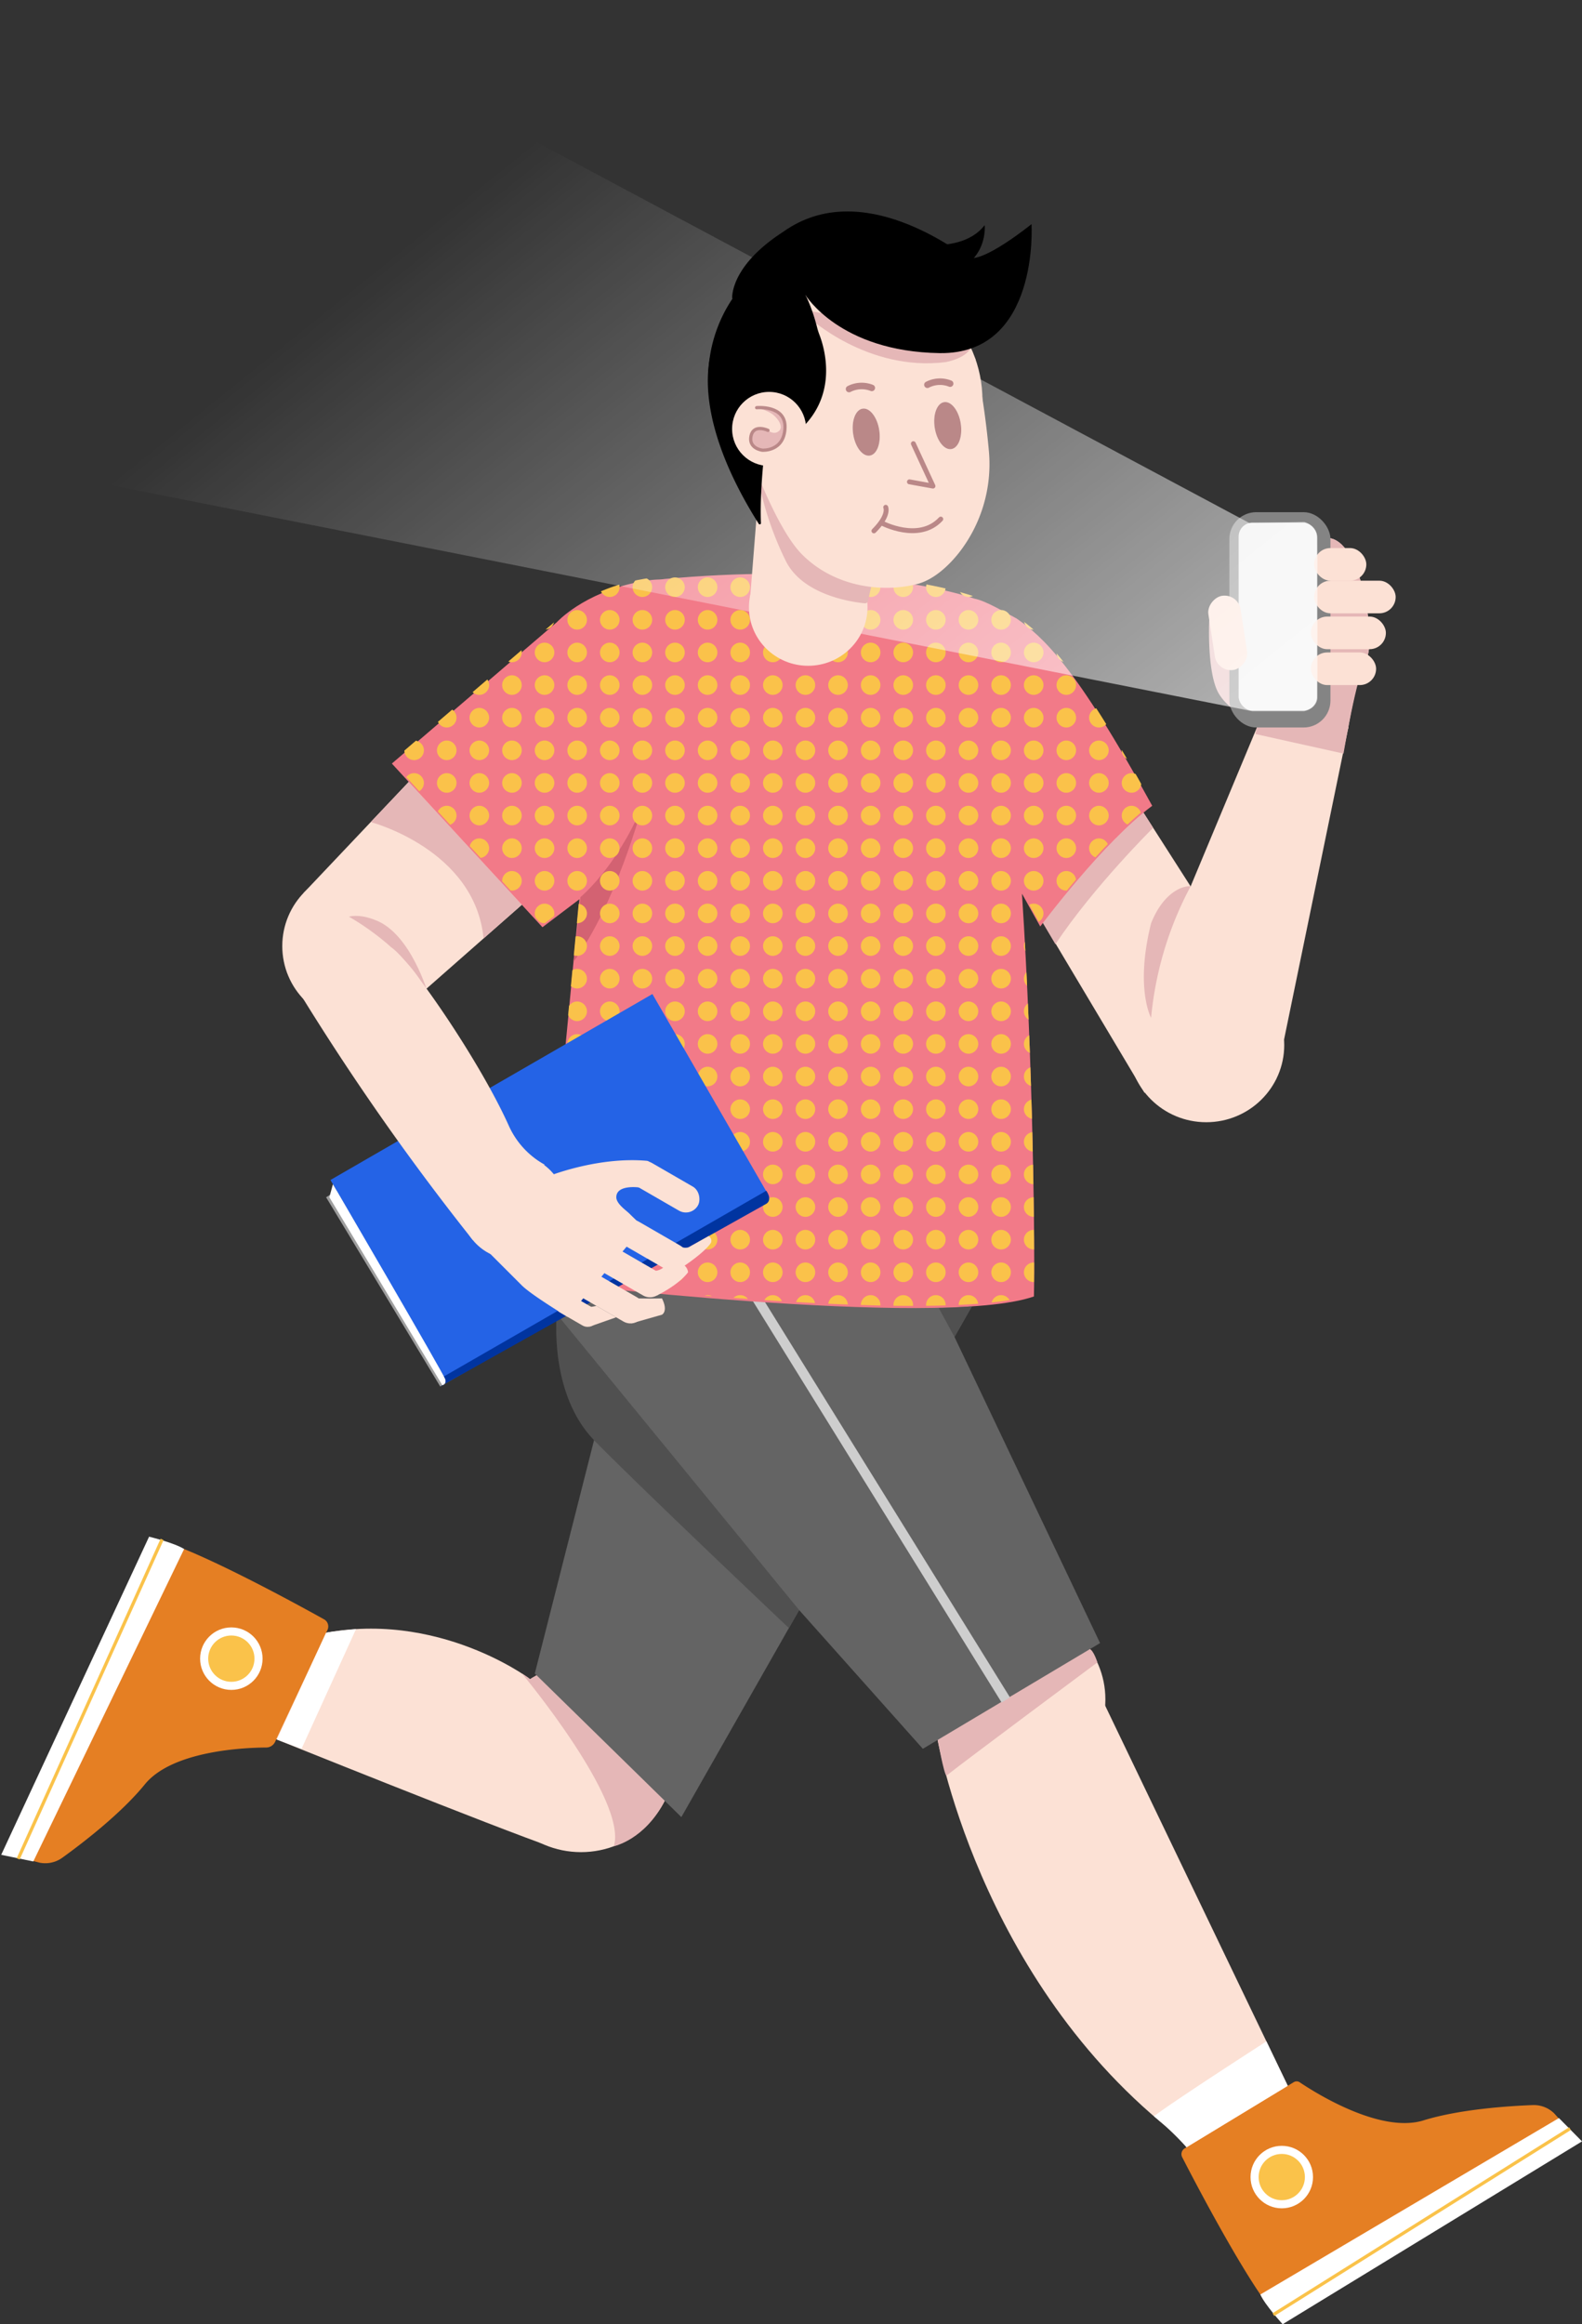 <svg xmlns="http://www.w3.org/2000/svg" xmlns:xlink="http://www.w3.org/1999/xlink" width="485.142" height="712.446" viewBox="0 0 485.142 712.446"><rect x="0" y="0" width="485.142" height="712.446" fill="#333333" stroke="none"/><defs><style>.a,.p,.r,.v{fill:none;}.b{fill:#e5b7b7;}.c{fill:#fce1d5;}.d{fill:#e57f23;}.e{fill:#fff;}.f{fill:#fac24a;}.g{fill:#848484;}.h{fill:#efefef;}.i{fill:#646464;}.j{fill:#cecece;}.k{fill:#f27a88;}.l{fill:#505050;}.m{fill:#d36272;}.n{clip-path:url(#a);}.o{opacity:0.6;fill:url(#b);}.p,.r,.v{stroke:#ba8888;stroke-linecap:round;stroke-linejoin:round;}.p{stroke-width:2px;}.q{fill:#ba8888;}.r{stroke-width:1.5px;}.s{fill:#9e9e9e;}.t{fill:#2463e6;}.u{fill:#0034a0;}</style><clipPath id="a"><path class="a" d="M1052.753,220.941c-4.336-2.319-9.556-5.438-12.967-6.114-15.452-5.147-48.634-10.261-94.9-6.03-2.578.388-2.505-.133-8.36,1C919.808,213.157,911.8,222,911.8,222l-50.657,43.389,46.187,50.167,11.327-8.572c-2.592,27.637-4.856,51.086-4.856,51.086s-7.361,63.3-8.1,65.962c0,0,123.118,14.895,152.336,4.71.367-13.4-.209-70.406-3.66-123.439l.2.328,5.4,9.7s19.158-25.751,34.337-36.991C1070.708,235.142,1060.625,226.462,1052.753,220.941Z"/></clipPath><linearGradient id="b" x1="0.976" y1="0.906" x2="0.256" y2="0.427" gradientUnits="objectBoundingBox"><stop offset="0" stop-color="#fff"/><stop offset="1" stop-color="#fff" stop-opacity="0"/></linearGradient></defs><g transform="translate(-693 -589)"><g transform="translate(-48 557)"><circle class="a" cx="11.35" cy="11.35" r="11.35" transform="translate(965.162 154.32)"/><line class="b" x1="7" y1="1" transform="translate(1019 179)"/><path class="c" d="M926.81,424.528s73.362,104.77,101.247,138.358c41.081-17.765,46.227-19.768,46.227-19.768L1019.245,419.96Z"/><path class="c" d="M1028.057,562.886s12.512,76.307,74.309,123.954l3.747,5.06,30.531-18.992-62.36-129.79Z"/><circle class="c" cx="27.066" cy="27.066" r="27.066" transform="translate(1025.849 525.85)"/><path class="b" d="M1028.556,565.3s1.869,10.361,2.67,11c6.8-5.363,46.317-34.731,46.317-34.731s-1.142-3.552-2.329-4.092C1072.027,538.939,1028.556,565.3,1028.556,565.3Z"/><path class="c" d="M906.5,544.457,940.4,423.9l96.276-4.758s-75.247,140.087-98.112,172.687C914,554.577,906.5,544.457,906.5,544.457Z"/><path class="c" d="M823.566,564.291s69.569,28.032,87.354,34.146L903.1,546.374s-30.856-22.952-68.794-12.335C828.2,551.824,823.566,564.291,823.566,564.291Z"/><circle class="c" cx="28.812" cy="28.812" r="28.812" transform="translate(890.365 542.118)"/><path class="c" d="M905,545"/><path class="c" d="M905,545"/><path class="b" d="M944.852,584.008c-6.149,12.008-15.6,13.921-15.6,13.921C933.5,583.858,901.076,545,901.076,545l2.52,1.691,1.954-1.153Z"/><path class="d" d="M1103.536,693.256c4.24,8.25,22.774,43.778,30.928,50.7l90.836-55.506-7.646-8.591a8.927,8.927,0,0,0-6.622-2.577c-7.078.261-22.3,1.216-33.51,4.69-13.352,4.137-33.476-8.668-37.935-11.674a1.711,1.711,0,0,0-1.846-.04l-33.434,20.29A2.064,2.064,0,0,0,1103.536,693.256Z"/><circle class="e" cx="9.579" cy="9.579" r="9.579" transform="translate(1124.494 689.767)"/><path class="e" d="M1219.07,681.257s-74.69,44.118-91.566,54.081c1.362,3.151,6.842,9.108,6.842,9.108l91.8-56.041Z"/><rect class="f" width="107.378" height="1" transform="matrix(0.847, -0.531, 0.531, 0.847, 1131.242, 741.088)"/><circle class="f" cx="7.095" cy="7.095" r="7.095" transform="translate(1126.977 692.25)"/><path class="d" d="M840.385,528.384c-8.716-4.851-43.014-23.641-53.489-24.863l-44.851,96.543,11.126,2.913a8.923,8.923,0,0,0,6.94-1.525c5.747-4.14,17.886-13.368,25.295-22.475,8.432-10.365,30.6-11.272,37.231-11.306a3.03,3.03,0,0,0,2.73-1.751l16.06-34.294A2.494,2.494,0,0,0,840.385,528.384Z"/><circle class="e" cx="9.579" cy="9.579" r="9.579" transform="translate(802.364 530.855)"/><path class="e" d="M751.216,602.595s37.722-78.115,46.248-95.761c-2.881-1.867-10.743-3.79-10.743-3.79l-45.354,97.521Z"/><rect class="f" width="107.378" height="1" transform="matrix(0.411, -0.912, 0.912, 0.411, 746.12, 601.597)"/><circle class="f" cx="7.095" cy="7.095" r="7.095" transform="translate(804.847 533.338)"/><path class="c" d="M1081.614,265.413l42.522,66.445L1092,367l-43.975-73.7Z"/><ellipse class="c" cx="13.044" cy="12.613" rx="13.044" ry="12.613" transform="translate(1128.912 236.703)"/><path class="c" d="M1129.671,247.3,1090.589,340.9l41.644,22.089,22.286-108.168Z"/><circle class="c" cx="23.573" cy="23.573" r="23.573" transform="translate(827.565 298.438)"/><path class="c" d="M834.055,305.777l41.229-43.527,33.461,40.306-40.246,35.4Z"/><path class="b" d="M1094.629,285.751s-18.314,18.113-29.972,35.681l-3.846-6.506s12.366-22.051,29.778-35.488Z"/><path class="b" d="M854.688,283.994s31.91,8.324,34.611,35.665l11.728-10.315L866.351,271.68Z"/><path class="e" d="M1104.861,690.209a86.321,86.321,0,0,0-10-9.5c6.138-4.713,34.5-22.965,34.5-22.965l6.545,13.622Z"/><path class="e" d="M841,532.491,825.93,565.242l7.536,2.821,16.709-36.688S843,531.983,841,532.491Z"/><path class="c" d="M1154.367,255.554S1157,239,1160,234s-1-35-11-37-8,55-8,55Z"/><path class="b" d="M1153,263s4-24,7-29-1-35-11-37-23,60-23,60Z"/><path class="b" d="M1111.829,222S1111,239,1115,245a16.4,16.4,0,0,0,10,7l-4.51-15Z"/><rect class="g" width="31" height="66" rx="8.242" transform="translate(1118 189)"/><ellipse class="c" cx="23.914" cy="23.668" rx="23.914" ry="23.668" transform="translate(1087 328.664)"/><rect class="h" width="24" height="57.613" rx="4.259" transform="translate(1120.845 192.208)"/><path class="b" d="M1106.119,303.7A106.212,106.212,0,0,0,1094,344s-5-9,0-29C1098,305,1104.238,303.41,1106.119,303.7Z"/><rect class="c" width="16" height="10" rx="5" transform="translate(1144 200)"/><rect class="c" width="25" height="10" rx="5" transform="translate(1144 210)"/><rect class="c" width="23" height="10" rx="5" transform="translate(1143 221)"/><rect class="c" width="20" height="10" rx="5" transform="translate(1143 232)"/><rect class="c" width="23" height="10" rx="5" transform="translate(1120.702 213.876) rotate(81.296)"/><path class="i" d="M912.284,428.266l127.747,2.428L949.949,589,905,545l18.245-71.82S908.6,459.917,912.284,428.266Z"/><path class="i" d="M1028.55,430.979l49.8,104.677L1024,568.063l-85.139-95.446s-30.252-10.743-25.172-49.457C952.318,426.5,1028.55,430.979,1028.55,430.979Z"/><rect class="j" width="3" height="145.435" transform="matrix(0.85, -0.527, 0.527, 0.85, 971.515, 430.255)"/><path class="k" d="M1052.782,221.611c-4.337-2.319-9.557-5.438-12.968-6.114-15.452-5.147-48.634-10.262-94.9-6.03-2.579.387-2.506-.133-8.36,1-16.721,3.359-24.728,12.2-24.728,12.2l-50.657,43.389,46.187,50.167,11.328-8.572c-2.592,27.637-4.856,51.086-4.856,51.086s-7.362,63.3-8.1,65.962c0,0,123.117,14.895,152.335,4.71.367-13.4-.209-70.406-3.659-123.439l.2.328,5.4,9.7s19.158-25.751,34.337-36.991C1070.736,235.811,1060.654,227.132,1052.782,221.611Z"/><path class="l" d="M911.763,434.84s-2.6,24.372,11.628,38.867,59.529,57.35,59.529,57.35l3.144-5.525-74.3-90.692"/><path class="l" d="M1039.032,432.45s-7.238.489-10.135.52l4.807,8.843Z"/><path class="m" d="M919,307s11-9,19-28c0,0-8.223,30.576-21.112,47.788C916.888,326.788,919,308,919,307Z"/><g class="n"><circle class="f" cx="3" cy="3" r="3" transform="translate(864.995 198.999)"/><circle class="f" cx="3" cy="3" r="3" transform="translate(884.995 198.999)"/><circle class="f" cx="3" cy="3" r="3" transform="translate(875 199)"/><circle class="f" cx="3" cy="3" r="3" transform="translate(894.995 198.999)"/><circle class="f" cx="3" cy="3" r="3" transform="translate(904.995 198.999)"/><circle class="f" cx="3" cy="3" r="3" transform="translate(914.995 198.999)"/><circle class="f" cx="3" cy="3" r="3" transform="translate(924.995 198.999)"/><circle class="f" cx="3" cy="3" r="3" transform="translate(934.995 198.999)"/><circle class="f" cx="3" cy="3" r="3" transform="translate(944.995 198.999)"/><circle class="f" cx="3" cy="3" r="3" transform="translate(954.995 198.999)"/><circle class="f" cx="3" cy="3" r="3" transform="translate(964.995 198.999)"/><circle class="f" cx="3" cy="3" r="3" transform="translate(974.995 198.999)"/><circle class="f" cx="3" cy="3" r="3" transform="translate(984.995 198.999)"/><circle class="f" cx="3" cy="3" r="3" transform="translate(994.995 198.999)"/><circle class="f" cx="3" cy="3" r="3" transform="translate(1004.995 198.999)"/><circle class="f" cx="3" cy="3" r="3" transform="translate(1014.995 198.999)"/><circle class="f" cx="3" cy="3" r="3" transform="translate(1024.995 198.999)"/><circle class="f" cx="3" cy="3" r="3" transform="translate(1034.995 198.999)"/><circle class="f" cx="3" cy="3" r="3" transform="translate(1044.995 198.999)"/><circle class="f" cx="3" cy="3" r="3" transform="translate(1054.995 198.999)"/><circle class="f" cx="3" cy="3" r="3" transform="translate(1064.995 198.999)"/><circle class="f" cx="3" cy="3" r="3" transform="translate(1074.995 198.999)"/><circle class="f" cx="3" cy="3" r="3" transform="translate(1084.995 198.999)"/><circle class="f" cx="3" cy="3" r="3" transform="translate(864.995 208.999)"/><circle class="f" cx="3" cy="3" r="3" transform="translate(884.995 208.999)"/><circle class="f" cx="3" cy="3" r="3" transform="translate(875 209)"/><circle class="f" cx="3" cy="3" r="3" transform="translate(894.995 208.999)"/><circle class="f" cx="3" cy="3" r="3" transform="translate(904.995 208.999)"/><circle class="f" cx="3" cy="3" r="3" transform="translate(914.995 208.999)"/><circle class="f" cx="3" cy="3" r="3" transform="translate(924.995 208.999)"/><circle class="f" cx="3" cy="3" r="3" transform="translate(934.995 208.999)"/><circle class="f" cx="3" cy="3" r="3" transform="translate(944.995 208.999)"/><circle class="f" cx="3" cy="3" r="3" transform="translate(954.995 208.999)"/><circle class="f" cx="3" cy="3" r="3" transform="translate(964.995 208.999)"/><circle class="f" cx="3" cy="3" r="3" transform="translate(974.995 208.999)"/><circle class="f" cx="3" cy="3" r="3" transform="translate(984.995 208.999)"/><circle class="f" cx="3" cy="3" r="3" transform="translate(994.995 208.999)"/><circle class="f" cx="3" cy="3" r="3" transform="translate(1004.995 208.999)"/><circle class="f" cx="3" cy="3" r="3" transform="translate(1014.995 208.999)"/><circle class="f" cx="3" cy="3" r="3" transform="translate(1024.995 208.999)"/><circle class="f" cx="3" cy="3" r="3" transform="translate(1034.995 208.999)"/><circle class="f" cx="3" cy="3" r="3" transform="translate(1044.995 208.999)"/><circle class="f" cx="3" cy="3" r="3" transform="translate(1054.995 208.999)"/><circle class="f" cx="3" cy="3" r="3" transform="translate(1064.995 208.999)"/><circle class="f" cx="3" cy="3" r="3" transform="translate(1074.995 208.999)"/><circle class="f" cx="3" cy="3" r="3" transform="translate(1084.995 208.999)"/><circle class="f" cx="3" cy="3" r="3" transform="translate(864.995 218.999)"/><circle class="f" cx="3" cy="3" r="3" transform="translate(884.995 218.999)"/><circle class="f" cx="3" cy="3" r="3" transform="translate(875 219)"/><circle class="f" cx="3" cy="3" r="3" transform="translate(894.995 218.999)"/><circle class="f" cx="3" cy="3" r="3" transform="translate(904.995 218.999)"/><circle class="f" cx="3" cy="3" r="3" transform="translate(914.995 218.999)"/><circle class="f" cx="3" cy="3" r="3" transform="translate(924.995 218.999)"/><circle class="f" cx="3" cy="3" r="3" transform="translate(934.995 218.999)"/><circle class="f" cx="3" cy="3" r="3" transform="translate(944.995 218.999)"/><circle class="f" cx="3" cy="3" r="3" transform="translate(954.995 218.999)"/><circle class="f" cx="3" cy="3" r="3" transform="translate(964.995 218.999)"/><circle class="f" cx="3" cy="3" r="3" transform="translate(974.995 218.999)"/><circle class="f" cx="3" cy="3" r="3" transform="translate(984.995 218.999)"/><circle class="f" cx="3" cy="3" r="3" transform="translate(994.995 218.999)"/><circle class="f" cx="3" cy="3" r="3" transform="translate(1004.995 218.999)"/><circle class="f" cx="3" cy="3" r="3" transform="translate(1014.995 218.999)"/><circle class="f" cx="3" cy="3" r="3" transform="translate(1024.995 218.999)"/><circle class="f" cx="3" cy="3" r="3" transform="translate(1034.995 218.999)"/><circle class="f" cx="3" cy="3" r="3" transform="translate(1044.995 218.999)"/><circle class="f" cx="3" cy="3" r="3" transform="translate(1054.995 218.999)"/><circle class="f" cx="3" cy="3" r="3" transform="translate(1064.995 218.999)"/><circle class="f" cx="3" cy="3" r="3" transform="translate(1074.995 218.999)"/><circle class="f" cx="3" cy="3" r="3" transform="translate(1084.995 218.999)"/><circle class="f" cx="3" cy="3" r="3" transform="translate(864.995 228.999)"/><circle class="f" cx="3" cy="3" r="3" transform="translate(884.995 228.999)"/><circle class="f" cx="3" cy="3" r="3" transform="translate(875 229)"/><circle class="f" cx="3" cy="3" r="3" transform="translate(894.995 228.999)"/><circle class="f" cx="3" cy="3" r="3" transform="translate(904.995 228.999)"/><circle class="f" cx="3" cy="3" r="3" transform="translate(914.995 228.999)"/><circle class="f" cx="3" cy="3" r="3" transform="translate(924.995 228.999)"/><circle class="f" cx="3" cy="3" r="3" transform="translate(934.995 228.999)"/><circle class="f" cx="3" cy="3" r="3" transform="translate(944.995 228.999)"/><circle class="f" cx="3" cy="3" r="3" transform="translate(954.995 228.999)"/><circle class="f" cx="3" cy="3" r="3" transform="translate(964.995 228.999)"/><circle class="f" cx="3" cy="3" r="3" transform="translate(974.995 228.999)"/><circle class="f" cx="3" cy="3" r="3" transform="translate(984.995 228.999)"/><circle class="f" cx="3" cy="3" r="3" transform="translate(994.995 228.999)"/><circle class="f" cx="3" cy="3" r="3" transform="translate(1004.995 228.999)"/><circle class="f" cx="3" cy="3" r="3" transform="translate(1014.995 228.999)"/><circle class="f" cx="3" cy="3" r="3" transform="translate(1024.995 228.999)"/><circle class="f" cx="3" cy="3" r="3" transform="translate(1034.995 228.999)"/><circle class="f" cx="3" cy="3" r="3" transform="translate(1044.995 228.999)"/><circle class="f" cx="3" cy="3" r="3" transform="translate(1054.995 228.999)"/><circle class="f" cx="3" cy="3" r="3" transform="translate(1064.995 228.999)"/><circle class="f" cx="3" cy="3" r="3" transform="translate(1074.995 228.999)"/><circle class="f" cx="3" cy="3" r="3" transform="translate(1084.995 228.999)"/><circle class="f" cx="3" cy="3" r="3" transform="translate(864.995 238.999)"/><circle class="f" cx="3" cy="3" r="3" transform="translate(884.995 238.999)"/><circle class="f" cx="3" cy="3" r="3" transform="translate(875 239)"/><circle class="f" cx="3" cy="3" r="3" transform="translate(894.995 238.999)"/><circle class="f" cx="3" cy="3" r="3" transform="translate(904.995 238.999)"/><circle class="f" cx="3" cy="3" r="3" transform="translate(914.995 238.999)"/><circle class="f" cx="3" cy="3" r="3" transform="translate(924.995 238.999)"/><circle class="f" cx="3" cy="3" r="3" transform="translate(934.995 238.999)"/><circle class="f" cx="3" cy="3" r="3" transform="translate(944.995 238.999)"/><circle class="f" cx="3" cy="3" r="3" transform="translate(954.995 238.999)"/><circle class="f" cx="3" cy="3" r="3" transform="translate(964.995 238.999)"/><circle class="f" cx="3" cy="3" r="3" transform="translate(974.995 238.999)"/><circle class="f" cx="3" cy="3" r="3" transform="translate(984.995 238.999)"/><circle class="f" cx="3" cy="3" r="3" transform="translate(994.995 238.999)"/><circle class="f" cx="3" cy="3" r="3" transform="translate(1004.995 238.999)"/><circle class="f" cx="3" cy="3" r="3" transform="translate(1014.995 238.999)"/><circle class="f" cx="3" cy="3" r="3" transform="translate(1024.995 238.999)"/><circle class="f" cx="3" cy="3" r="3" transform="translate(1034.995 238.999)"/><circle class="f" cx="3" cy="3" r="3" transform="translate(1044.995 238.999)"/><circle class="f" cx="3" cy="3" r="3" transform="translate(1054.995 238.999)"/><circle class="f" cx="3" cy="3" r="3" transform="translate(1064.995 238.999)"/><circle class="f" cx="3" cy="3" r="3" transform="translate(1074.995 238.999)"/><circle class="f" cx="3" cy="3" r="3" transform="translate(1084.995 238.999)"/><circle class="f" cx="3" cy="3" r="3" transform="translate(864.995 248.999)"/><circle class="f" cx="3" cy="3" r="3" transform="translate(884.995 248.999)"/><circle class="f" cx="3" cy="3" r="3" transform="translate(875 249)"/><circle class="f" cx="3" cy="3" r="3" transform="translate(894.995 248.999)"/><circle class="f" cx="3" cy="3" r="3" transform="translate(904.995 248.999)"/><circle class="f" cx="3" cy="3" r="3" transform="translate(914.995 248.999)"/><circle class="f" cx="3" cy="3" r="3" transform="translate(924.995 248.999)"/><circle class="f" cx="3" cy="3" r="3" transform="translate(934.995 248.999)"/><circle class="f" cx="3" cy="3" r="3" transform="translate(944.995 248.999)"/><circle class="f" cx="3" cy="3" r="3" transform="translate(954.995 248.999)"/><circle class="f" cx="3" cy="3" r="3" transform="translate(964.995 248.999)"/><circle class="f" cx="3" cy="3" r="3" transform="translate(974.995 248.999)"/><circle class="f" cx="3" cy="3" r="3" transform="translate(984.995 248.999)"/><circle class="f" cx="3" cy="3" r="3" transform="translate(994.995 248.999)"/><circle class="f" cx="3" cy="3" r="3" transform="translate(1004.995 248.999)"/><circle class="f" cx="3" cy="3" r="3" transform="translate(1014.995 248.999)"/><circle class="f" cx="3" cy="3" r="3" transform="translate(1024.995 248.999)"/><circle class="f" cx="3" cy="3" r="3" transform="translate(1034.995 248.999)"/><circle class="f" cx="3" cy="3" r="3" transform="translate(1044.995 248.999)"/><circle class="f" cx="3" cy="3" r="3" transform="translate(1054.995 248.999)"/><circle class="f" cx="3" cy="3" r="3" transform="translate(1064.995 248.999)"/><circle class="f" cx="3" cy="3" r="3" transform="translate(1074.995 248.999)"/><circle class="f" cx="3" cy="3" r="3" transform="translate(1084.995 248.999)"/><circle class="f" cx="3" cy="3" r="3" transform="translate(864.995 258.999)"/><circle class="f" cx="3" cy="3" r="3" transform="translate(884.995 258.999)"/><circle class="f" cx="3" cy="3" r="3" transform="translate(875 259)"/><circle class="f" cx="3" cy="3" r="3" transform="translate(894.995 258.999)"/><circle class="f" cx="3" cy="3" r="3" transform="translate(904.995 258.999)"/><circle class="f" cx="3" cy="3" r="3" transform="translate(914.995 258.999)"/><circle class="f" cx="3" cy="3" r="3" transform="translate(924.995 258.999)"/><circle class="f" cx="3" cy="3" r="3" transform="translate(934.995 258.999)"/><circle class="f" cx="3" cy="3" r="3" transform="translate(944.995 258.999)"/><circle class="f" cx="3" cy="3" r="3" transform="translate(954.995 258.999)"/><circle class="f" cx="3" cy="3" r="3" transform="translate(964.995 258.999)"/><circle class="f" cx="3" cy="3" r="3" transform="translate(974.995 258.999)"/><circle class="f" cx="3" cy="3" r="3" transform="translate(984.995 258.999)"/><circle class="f" cx="3" cy="3" r="3" transform="translate(994.995 258.999)"/><circle class="f" cx="3" cy="3" r="3" transform="translate(1004.995 258.999)"/><circle class="f" cx="3" cy="3" r="3" transform="translate(1014.995 258.999)"/><circle class="f" cx="3" cy="3" r="3" transform="translate(1024.995 258.999)"/><circle class="f" cx="3" cy="3" r="3" transform="translate(1034.995 258.999)"/><circle class="f" cx="3" cy="3" r="3" transform="translate(1044.995 258.999)"/><circle class="f" cx="3" cy="3" r="3" transform="translate(1054.995 258.999)"/><circle class="f" cx="3" cy="3" r="3" transform="translate(1064.995 258.999)"/><circle class="f" cx="3" cy="3" r="3" transform="translate(1074.995 258.999)"/><circle class="f" cx="3" cy="3" r="3" transform="translate(1084.995 258.999)"/><circle class="f" cx="3" cy="3" r="3" transform="translate(864.995 268.999)"/><circle class="f" cx="3" cy="3" r="3" transform="translate(884.995 268.999)"/><circle class="f" cx="3" cy="3" r="3" transform="translate(875 269)"/><circle class="f" cx="3" cy="3" r="3" transform="translate(894.995 268.999)"/><circle class="f" cx="3" cy="3" r="3" transform="translate(904.995 268.999)"/><circle class="f" cx="3" cy="3" r="3" transform="translate(914.995 268.999)"/><circle class="f" cx="3" cy="3" r="3" transform="translate(924.995 268.999)"/><circle class="f" cx="3" cy="3" r="3" transform="translate(934.995 268.999)"/><circle class="f" cx="3" cy="3" r="3" transform="translate(944.995 268.999)"/><circle class="f" cx="3" cy="3" r="3" transform="translate(954.995 268.999)"/><circle class="f" cx="3" cy="3" r="3" transform="translate(964.995 268.999)"/><circle class="f" cx="3" cy="3" r="3" transform="translate(974.995 268.999)"/><circle class="f" cx="3" cy="3" r="3" transform="translate(984.995 268.999)"/><circle class="f" cx="3" cy="3" r="3" transform="translate(994.995 268.999)"/><circle class="f" cx="3" cy="3" r="3" transform="translate(1004.995 268.999)"/><circle class="f" cx="3" cy="3" r="3" transform="translate(1014.995 268.999)"/><circle class="f" cx="3" cy="3" r="3" transform="translate(1024.995 268.999)"/><circle class="f" cx="3" cy="3" r="3" transform="translate(1034.995 268.999)"/><circle class="f" cx="3" cy="3" r="3" transform="translate(1044.995 268.999)"/><circle class="f" cx="3" cy="3" r="3" transform="translate(1054.995 268.999)"/><circle class="f" cx="3" cy="3" r="3" transform="translate(1064.995 268.999)"/><circle class="f" cx="3" cy="3" r="3" transform="translate(1074.995 268.999)"/><circle class="f" cx="3" cy="3" r="3" transform="translate(1084.995 268.999)"/><circle class="f" cx="3" cy="3" r="3" transform="translate(864.995 278.999)"/><circle class="f" cx="3" cy="3" r="3" transform="translate(884.995 278.999)"/><circle class="f" cx="3" cy="3" r="3" transform="translate(875 279)"/><circle class="f" cx="3" cy="3" r="3" transform="translate(894.995 278.999)"/><circle class="f" cx="3" cy="3" r="3" transform="translate(904.995 278.999)"/><circle class="f" cx="3" cy="3" r="3" transform="translate(914.995 278.999)"/><circle class="f" cx="3" cy="3" r="3" transform="translate(924.995 278.999)"/><circle class="f" cx="3" cy="3" r="3" transform="translate(934.995 278.999)"/><circle class="f" cx="3" cy="3" r="3" transform="translate(944.995 278.999)"/><circle class="f" cx="3" cy="3" r="3" transform="translate(954.995 278.999)"/><circle class="f" cx="3" cy="3" r="3" transform="translate(964.995 278.999)"/><circle class="f" cx="3" cy="3" r="3" transform="translate(974.995 278.999)"/><circle class="f" cx="3" cy="3" r="3" transform="translate(984.995 278.999)"/><circle class="f" cx="3" cy="3" r="3" transform="translate(994.995 278.999)"/><circle class="f" cx="3" cy="3" r="3" transform="translate(1004.995 278.999)"/><circle class="f" cx="3" cy="3" r="3" transform="translate(1014.995 278.999)"/><circle class="f" cx="3" cy="3" r="3" transform="translate(1024.995 278.999)"/><circle class="f" cx="3" cy="3" r="3" transform="translate(1034.995 278.999)"/><circle class="f" cx="3" cy="3" r="3" transform="translate(1044.995 278.999)"/><circle class="f" cx="3" cy="3" r="3" transform="translate(1054.995 278.999)"/><circle class="f" cx="3" cy="3" r="3" transform="translate(1064.995 278.999)"/><circle class="f" cx="3" cy="3" r="3" transform="translate(1074.995 278.999)"/><circle class="f" cx="3" cy="3" r="3" transform="translate(1084.995 278.999)"/><circle class="f" cx="3" cy="3" r="3" transform="translate(864.995 288.999)"/><circle class="f" cx="3" cy="3" r="3" transform="translate(884.995 288.999)"/><circle class="f" cx="3" cy="3" r="3" transform="translate(875 289)"/><circle class="f" cx="3" cy="3" r="3" transform="translate(894.995 288.999)"/><circle class="f" cx="3" cy="3" r="3" transform="translate(904.995 288.999)"/><circle class="f" cx="3" cy="3" r="3" transform="translate(914.995 288.999)"/><circle class="f" cx="3" cy="3" r="3" transform="translate(924.995 288.999)"/><circle class="f" cx="3" cy="3" r="3" transform="translate(934.995 288.999)"/><circle class="f" cx="3" cy="3" r="3" transform="translate(944.995 288.999)"/><circle class="f" cx="3" cy="3" r="3" transform="translate(954.995 288.999)"/><circle class="f" cx="3" cy="3" r="3" transform="translate(964.995 288.999)"/><circle class="f" cx="3" cy="3" r="3" transform="translate(974.995 288.999)"/><circle class="f" cx="3" cy="3" r="3" transform="translate(984.995 288.999)"/><circle class="f" cx="3" cy="3" r="3" transform="translate(994.995 288.999)"/><circle class="f" cx="3" cy="3" r="3" transform="translate(1004.995 288.999)"/><circle class="f" cx="3" cy="3" r="3" transform="translate(1014.995 288.999)"/><circle class="f" cx="3" cy="3" r="3" transform="translate(1024.995 288.999)"/><circle class="f" cx="3" cy="3" r="3" transform="translate(1034.995 288.999)"/><circle class="f" cx="3" cy="3" r="3" transform="translate(1044.995 288.999)"/><circle class="f" cx="3" cy="3" r="3" transform="translate(1054.995 288.999)"/><circle class="f" cx="3" cy="3" r="3" transform="translate(1064.995 288.999)"/><circle class="f" cx="3" cy="3" r="3" transform="translate(1074.995 288.999)"/><circle class="f" cx="3" cy="3" r="3" transform="translate(1084.995 288.999)"/><circle class="f" cx="3" cy="3" r="3" transform="translate(864.995 298.999)"/><circle class="f" cx="3" cy="3" r="3" transform="translate(884.995 298.999)"/><circle class="f" cx="3" cy="3" r="3" transform="translate(875 299)"/><circle class="f" cx="3" cy="3" r="3" transform="translate(894.995 298.999)"/><circle class="f" cx="3" cy="3" r="3" transform="translate(904.995 298.999)"/><circle class="f" cx="3" cy="3" r="3" transform="translate(914.995 298.999)"/><circle class="f" cx="3" cy="3" r="3" transform="translate(924.995 298.999)"/><circle class="f" cx="3" cy="3" r="3" transform="translate(934.995 298.999)"/><circle class="f" cx="3" cy="3" r="3" transform="translate(944.995 298.999)"/><circle class="f" cx="3" cy="3" r="3" transform="translate(954.995 298.999)"/><circle class="f" cx="3" cy="3" r="3" transform="translate(964.995 298.999)"/><circle class="f" cx="3" cy="3" r="3" transform="translate(974.995 298.999)"/><circle class="f" cx="3" cy="3" r="3" transform="translate(984.995 298.999)"/><circle class="f" cx="3" cy="3" r="3" transform="translate(994.995 298.999)"/><circle class="f" cx="3" cy="3" r="3" transform="translate(1004.995 298.999)"/><circle class="f" cx="3" cy="3" r="3" transform="translate(1014.995 298.999)"/><circle class="f" cx="3" cy="3" r="3" transform="translate(1024.995 298.999)"/><circle class="f" cx="3" cy="3" r="3" transform="translate(1034.995 298.999)"/><circle class="f" cx="3" cy="3" r="3" transform="translate(1044.995 298.999)"/><circle class="f" cx="3" cy="3" r="3" transform="translate(1054.995 298.999)"/><circle class="f" cx="3" cy="3" r="3" transform="translate(1064.995 298.999)"/><circle class="f" cx="3" cy="3" r="3" transform="translate(1074.995 298.999)"/><circle class="f" cx="3" cy="3" r="3" transform="translate(1084.995 298.999)"/><circle class="f" cx="3" cy="3" r="3" transform="translate(864.995 308.999)"/><circle class="f" cx="3" cy="3" r="3" transform="translate(884.995 308.999)"/><circle class="f" cx="3" cy="3" r="3" transform="translate(875 309)"/><circle class="f" cx="3" cy="3" r="3" transform="translate(894.995 308.999)"/><circle class="f" cx="3" cy="3" r="3" transform="translate(904.995 308.999)"/><circle class="f" cx="3" cy="3" r="3" transform="translate(914.995 308.999)"/><circle class="f" cx="3" cy="3" r="3" transform="translate(924.995 308.999)"/><circle class="f" cx="3" cy="3" r="3" transform="translate(934.995 308.999)"/><circle class="f" cx="3" cy="3" r="3" transform="translate(944.995 308.999)"/><circle class="f" cx="3" cy="3" r="3" transform="translate(954.995 308.999)"/><circle class="f" cx="3" cy="3" r="3" transform="translate(964.995 308.999)"/><circle class="f" cx="3" cy="3" r="3" transform="translate(974.995 308.999)"/><circle class="f" cx="3" cy="3" r="3" transform="translate(984.995 308.999)"/><circle class="f" cx="3" cy="3" r="3" transform="translate(994.995 308.999)"/><circle class="f" cx="3" cy="3" r="3" transform="translate(1004.995 308.999)"/><circle class="f" cx="3" cy="3" r="3" transform="translate(1014.995 308.999)"/><circle class="f" cx="3" cy="3" r="3" transform="translate(1024.995 308.999)"/><circle class="f" cx="3" cy="3" r="3" transform="translate(1034.995 308.999)"/><circle class="f" cx="3" cy="3" r="3" transform="translate(1044.995 308.999)"/><circle class="f" cx="3" cy="3" r="3" transform="translate(1054.995 308.999)"/><circle class="f" cx="3" cy="3" r="3" transform="translate(1064.995 308.999)"/><circle class="f" cx="3" cy="3" r="3" transform="translate(1074.995 308.999)"/><circle class="f" cx="3" cy="3" r="3" transform="translate(1084.995 308.999)"/><circle class="f" cx="3" cy="3" r="3" transform="translate(864.995 318.999)"/><circle class="f" cx="3" cy="3" r="3" transform="translate(884.995 318.999)"/><circle class="f" cx="3" cy="3" r="3" transform="translate(875 319)"/><circle class="f" cx="3" cy="3" r="3" transform="translate(894.995 318.999)"/><circle class="f" cx="3" cy="3" r="3" transform="translate(904.995 318.999)"/><circle class="f" cx="3" cy="3" r="3" transform="translate(914.995 318.999)"/><circle class="f" cx="3" cy="3" r="3" transform="translate(924.995 318.999)"/><circle class="f" cx="3" cy="3" r="3" transform="translate(934.995 318.999)"/><circle class="f" cx="3" cy="3" r="3" transform="translate(944.995 318.999)"/><circle class="f" cx="3" cy="3" r="3" transform="translate(954.995 318.999)"/><circle class="f" cx="3" cy="3" r="3" transform="translate(964.995 318.999)"/><circle class="f" cx="3" cy="3" r="3" transform="translate(974.995 318.999)"/><circle class="f" cx="3" cy="3" r="3" transform="translate(984.995 318.999)"/><circle class="f" cx="3" cy="3" r="3" transform="translate(994.995 318.999)"/><circle class="f" cx="3" cy="3" r="3" transform="translate(1004.995 318.999)"/><circle class="f" cx="3" cy="3" r="3" transform="translate(1014.995 318.999)"/><circle class="f" cx="3" cy="3" r="3" transform="translate(1024.995 318.999)"/><circle class="f" cx="3" cy="3" r="3" transform="translate(1034.995 318.999)"/><circle class="f" cx="3" cy="3" r="3" transform="translate(1044.995 318.999)"/><circle class="f" cx="3" cy="3" r="3" transform="translate(1054.995 318.999)"/><circle class="f" cx="3" cy="3" r="3" transform="translate(1064.995 318.999)"/><circle class="f" cx="3" cy="3" r="3" transform="translate(1074.995 318.999)"/><circle class="f" cx="3" cy="3" r="3" transform="translate(1084.995 318.999)"/><circle class="f" cx="3" cy="3" r="3" transform="translate(864.995 328.999)"/><circle class="f" cx="3" cy="3" r="3" transform="translate(884.995 328.999)"/><circle class="f" cx="3" cy="3" r="3" transform="translate(875 329)"/><circle class="f" cx="3" cy="3" r="3" transform="translate(894.995 328.999)"/><circle class="f" cx="3" cy="3" r="3" transform="translate(904.995 328.999)"/><circle class="f" cx="3" cy="3" r="3" transform="translate(914.995 328.999)"/><circle class="f" cx="3" cy="3" r="3" transform="translate(924.995 328.999)"/><circle class="f" cx="3" cy="3" r="3" transform="translate(934.995 328.999)"/><circle class="f" cx="3" cy="3" r="3" transform="translate(944.995 328.999)"/><circle class="f" cx="3" cy="3" r="3" transform="translate(954.995 328.999)"/><circle class="f" cx="3" cy="3" r="3" transform="translate(964.995 328.999)"/><circle class="f" cx="3" cy="3" r="3" transform="translate(974.995 328.999)"/><circle class="f" cx="3" cy="3" r="3" transform="translate(984.995 328.999)"/><circle class="f" cx="3" cy="3" r="3" transform="translate(994.995 328.999)"/><circle class="f" cx="3" cy="3" r="3" transform="translate(1004.995 328.999)"/><circle class="f" cx="3" cy="3" r="3" transform="translate(1014.995 328.999)"/><circle class="f" cx="3" cy="3" r="3" transform="translate(1024.995 328.999)"/><circle class="f" cx="3" cy="3" r="3" transform="translate(1034.995 328.999)"/><circle class="f" cx="3" cy="3" r="3" transform="translate(1044.995 328.999)"/><circle class="f" cx="3" cy="3" r="3" transform="translate(1054.995 328.999)"/><circle class="f" cx="3" cy="3" r="3" transform="translate(1064.995 328.999)"/><circle class="f" cx="3" cy="3" r="3" transform="translate(1074.995 328.999)"/><circle class="f" cx="3" cy="3" r="3" transform="translate(1084.995 328.999)"/><circle class="f" cx="3" cy="3" r="3" transform="translate(864.995 338.999)"/><circle class="f" cx="3" cy="3" r="3" transform="translate(884.995 338.999)"/><circle class="f" cx="3" cy="3" r="3" transform="translate(875 339)"/><circle class="f" cx="3" cy="3" r="3" transform="translate(894.995 338.999)"/><circle class="f" cx="3" cy="3" r="3" transform="translate(904.995 338.999)"/><circle class="f" cx="3" cy="3" r="3" transform="translate(914.995 338.999)"/><circle class="f" cx="3" cy="3" r="3" transform="translate(924.995 338.999)"/><circle class="f" cx="3" cy="3" r="3" transform="translate(934.995 338.999)"/><circle class="f" cx="3" cy="3" r="3" transform="translate(944.995 338.999)"/><circle class="f" cx="3" cy="3" r="3" transform="translate(954.995 338.999)"/><circle class="f" cx="3" cy="3" r="3" transform="translate(964.995 338.999)"/><circle class="f" cx="3" cy="3" r="3" transform="translate(974.995 338.999)"/><circle class="f" cx="3" cy="3" r="3" transform="translate(984.995 338.999)"/><circle class="f" cx="3" cy="3" r="3" transform="translate(994.995 338.999)"/><circle class="f" cx="3" cy="3" r="3" transform="translate(1004.995 338.999)"/><circle class="f" cx="3" cy="3" r="3" transform="translate(1014.995 338.999)"/><circle class="f" cx="3" cy="3" r="3" transform="translate(1024.995 338.999)"/><circle class="f" cx="3" cy="3" r="3" transform="translate(1034.995 338.999)"/><circle class="f" cx="3" cy="3" r="3" transform="translate(1044.995 338.999)"/><circle class="f" cx="3" cy="3" r="3" transform="translate(1054.995 338.999)"/><circle class="f" cx="3" cy="3" r="3" transform="translate(1064.995 338.999)"/><circle class="f" cx="3" cy="3" r="3" transform="translate(1074.995 338.999)"/><circle class="f" cx="3" cy="3" r="3" transform="translate(1084.995 338.999)"/><circle class="f" cx="3" cy="3" r="3" transform="translate(864.995 348.999)"/><circle class="f" cx="3" cy="3" r="3" transform="translate(884.995 348.999)"/><circle class="f" cx="3" cy="3" r="3" transform="translate(875 349)"/><circle class="f" cx="3" cy="3" r="3" transform="translate(894.995 348.999)"/><circle class="f" cx="3" cy="3" r="3" transform="translate(904.995 348.999)"/><circle class="f" cx="3" cy="3" r="3" transform="translate(914.995 348.999)"/><circle class="f" cx="3" cy="3" r="3" transform="translate(924.995 348.999)"/><circle class="f" cx="3" cy="3" r="3" transform="translate(934.995 348.999)"/><circle class="f" cx="3" cy="3" r="3" transform="translate(944.995 348.999)"/><circle class="f" cx="3" cy="3" r="3" transform="translate(954.995 348.999)"/><circle class="f" cx="3" cy="3" r="3" transform="translate(964.995 348.999)"/><circle class="f" cx="3" cy="3" r="3" transform="translate(974.995 348.999)"/><circle class="f" cx="3" cy="3" r="3" transform="translate(984.995 348.999)"/><circle class="f" cx="3" cy="3" r="3" transform="translate(994.995 348.999)"/><circle class="f" cx="3" cy="3" r="3" transform="translate(1004.995 348.999)"/><circle class="f" cx="3" cy="3" r="3" transform="translate(1014.995 348.999)"/><circle class="f" cx="3" cy="3" r="3" transform="translate(1024.995 348.999)"/><circle class="f" cx="3" cy="3" r="3" transform="translate(1034.995 348.999)"/><circle class="f" cx="3" cy="3" r="3" transform="translate(1044.995 348.999)"/><circle class="f" cx="3" cy="3" r="3" transform="translate(1054.995 348.999)"/><circle class="f" cx="3" cy="3" r="3" transform="translate(1064.995 348.999)"/><circle class="f" cx="3" cy="3" r="3" transform="translate(1074.995 348.999)"/><circle class="f" cx="3" cy="3" r="3" transform="translate(1084.995 348.999)"/><circle class="f" cx="3" cy="3" r="3" transform="translate(864.995 358.999)"/><circle class="f" cx="3" cy="3" r="3" transform="translate(884.995 358.999)"/><circle class="f" cx="3" cy="3" r="3" transform="translate(875 359)"/><circle class="f" cx="3" cy="3" r="3" transform="translate(894.995 358.999)"/><circle class="f" cx="3" cy="3" r="3" transform="translate(904.995 358.999)"/><circle class="f" cx="3" cy="3" r="3" transform="translate(914.995 358.999)"/><circle class="f" cx="3" cy="3" r="3" transform="translate(924.995 358.999)"/><circle class="f" cx="3" cy="3" r="3" transform="translate(934.995 358.999)"/><circle class="f" cx="3" cy="3" r="3" transform="translate(944.995 358.999)"/><circle class="f" cx="3" cy="3" r="3" transform="translate(954.995 358.999)"/><circle class="f" cx="3" cy="3" r="3" transform="translate(964.995 358.999)"/><circle class="f" cx="3" cy="3" r="3" transform="translate(974.995 358.999)"/><circle class="f" cx="3" cy="3" r="3" transform="translate(984.995 358.999)"/><circle class="f" cx="3" cy="3" r="3" transform="translate(994.995 358.999)"/><circle class="f" cx="3" cy="3" r="3" transform="translate(1004.995 358.999)"/><circle class="f" cx="3" cy="3" r="3" transform="translate(1014.995 358.999)"/><circle class="f" cx="3" cy="3" r="3" transform="translate(1024.995 358.999)"/><circle class="f" cx="3" cy="3" r="3" transform="translate(1034.995 358.999)"/><circle class="f" cx="3" cy="3" r="3" transform="translate(1044.995 358.999)"/><circle class="f" cx="3" cy="3" r="3" transform="translate(1054.995 358.999)"/><circle class="f" cx="3" cy="3" r="3" transform="translate(1064.995 358.999)"/><circle class="f" cx="3" cy="3" r="3" transform="translate(1074.995 358.999)"/><circle class="f" cx="3" cy="3" r="3" transform="translate(1084.995 358.999)"/><circle class="f" cx="3" cy="3" r="3" transform="translate(864.995 368.999)"/><circle class="f" cx="3" cy="3" r="3" transform="translate(884.995 368.999)"/><circle class="f" cx="3" cy="3" r="3" transform="translate(875 369)"/><circle class="f" cx="3" cy="3" r="3" transform="translate(894.995 368.999)"/><circle class="f" cx="3" cy="3" r="3" transform="translate(904.995 368.999)"/><circle class="f" cx="3" cy="3" r="3" transform="translate(914.995 368.999)"/><circle class="f" cx="3" cy="3" r="3" transform="translate(924.995 368.999)"/><circle class="f" cx="3" cy="3" r="3" transform="translate(934.995 368.999)"/><circle class="f" cx="3" cy="3" r="3" transform="translate(944.995 368.999)"/><circle class="f" cx="3" cy="3" r="3" transform="translate(954.995 368.999)"/><circle class="f" cx="3" cy="3" r="3" transform="translate(964.995 368.999)"/><circle class="f" cx="3" cy="3" r="3" transform="translate(974.995 368.999)"/><circle class="f" cx="3" cy="3" r="3" transform="translate(984.995 368.999)"/><circle class="f" cx="3" cy="3" r="3" transform="translate(994.995 368.999)"/><circle class="f" cx="3" cy="3" r="3" transform="translate(1004.995 368.999)"/><circle class="f" cx="3" cy="3" r="3" transform="translate(1014.995 368.999)"/><circle class="f" cx="3" cy="3" r="3" transform="translate(1024.995 368.999)"/><circle class="f" cx="3" cy="3" r="3" transform="translate(1034.995 368.999)"/><circle class="f" cx="3" cy="3" r="3" transform="translate(1044.995 368.999)"/><circle class="f" cx="3" cy="3" r="3" transform="translate(1054.995 368.999)"/><circle class="f" cx="3" cy="3" r="3" transform="translate(1064.995 368.999)"/><circle class="f" cx="3" cy="3" r="3" transform="translate(1074.995 368.999)"/><circle class="f" cx="3" cy="3" r="3" transform="translate(1084.995 368.999)"/><circle class="f" cx="3" cy="3" r="3" transform="translate(864.995 378.999)"/><circle class="f" cx="3" cy="3" r="3" transform="translate(884.995 378.999)"/><circle class="f" cx="3" cy="3" r="3" transform="translate(875 379)"/><circle class="f" cx="3" cy="3" r="3" transform="translate(894.995 378.999)"/><circle class="f" cx="3" cy="3" r="3" transform="translate(904.995 378.999)"/><circle class="f" cx="3" cy="3" r="3" transform="translate(914.995 378.999)"/><circle class="f" cx="3" cy="3" r="3" transform="translate(924.995 378.999)"/><circle class="f" cx="3" cy="3" r="3" transform="translate(934.995 378.999)"/><circle class="f" cx="3" cy="3" r="3" transform="translate(944.995 378.999)"/><circle class="f" cx="3" cy="3" r="3" transform="translate(954.995 378.999)"/><circle class="f" cx="3" cy="3" r="3" transform="translate(964.995 378.999)"/><circle class="f" cx="3" cy="3" r="3" transform="translate(974.995 378.999)"/><circle class="f" cx="3" cy="3" r="3" transform="translate(984.995 378.999)"/><circle class="f" cx="3" cy="3" r="3" transform="translate(994.995 378.999)"/><circle class="f" cx="3" cy="3" r="3" transform="translate(1004.995 378.999)"/><circle class="f" cx="3" cy="3" r="3" transform="translate(1014.995 378.999)"/><circle class="f" cx="3" cy="3" r="3" transform="translate(1024.995 378.999)"/><circle class="f" cx="3" cy="3" r="3" transform="translate(1034.995 378.999)"/><circle class="f" cx="3" cy="3" r="3" transform="translate(1044.995 378.999)"/><circle class="f" cx="3" cy="3" r="3" transform="translate(1054.995 378.999)"/><circle class="f" cx="3" cy="3" r="3" transform="translate(1064.995 378.999)"/><circle class="f" cx="3" cy="3" r="3" transform="translate(1074.995 378.999)"/><circle class="f" cx="3" cy="3" r="3" transform="translate(1084.995 378.999)"/><circle class="f" cx="3" cy="3" r="3" transform="translate(864.995 388.999)"/><circle class="f" cx="3" cy="3" r="3" transform="translate(884.995 388.999)"/><circle class="f" cx="3" cy="3" r="3" transform="translate(875 389)"/><circle class="f" cx="3" cy="3" r="3" transform="translate(894.995 388.999)"/><circle class="f" cx="3" cy="3" r="3" transform="translate(904.995 388.999)"/><circle class="f" cx="3" cy="3" r="3" transform="translate(914.995 388.999)"/><circle class="f" cx="3" cy="3" r="3" transform="translate(924.995 388.999)"/><circle class="f" cx="3" cy="3" r="3" transform="translate(934.995 388.999)"/><circle class="f" cx="3" cy="3" r="3" transform="translate(944.995 388.999)"/><circle class="f" cx="3" cy="3" r="3" transform="translate(954.995 388.999)"/><circle class="f" cx="3" cy="3" r="3" transform="translate(964.995 388.999)"/><circle class="f" cx="3" cy="3" r="3" transform="translate(974.995 388.999)"/><circle class="f" cx="3" cy="3" r="3" transform="translate(984.995 388.999)"/><circle class="f" cx="3" cy="3" r="3" transform="translate(994.995 388.999)"/><circle class="f" cx="3" cy="3" r="3" transform="translate(1004.995 388.999)"/><circle class="f" cx="3" cy="3" r="3" transform="translate(1014.995 388.999)"/><circle class="f" cx="3" cy="3" r="3" transform="translate(1024.995 388.999)"/><circle class="f" cx="3" cy="3" r="3" transform="translate(1034.995 388.999)"/><circle class="f" cx="3" cy="3" r="3" transform="translate(1044.995 388.999)"/><circle class="f" cx="3" cy="3" r="3" transform="translate(1054.995 388.999)"/><circle class="f" cx="3" cy="3" r="3" transform="translate(1064.995 388.999)"/><circle class="f" cx="3" cy="3" r="3" transform="translate(1074.995 388.999)"/><circle class="f" cx="3" cy="3" r="3" transform="translate(1084.995 388.999)"/><circle class="f" cx="3" cy="3" r="3" transform="translate(864.995 398.999)"/><circle class="f" cx="3" cy="3" r="3" transform="translate(884.995 398.999)"/><circle class="f" cx="3" cy="3" r="3" transform="translate(875 399)"/><circle class="f" cx="3" cy="3" r="3" transform="translate(894.995 398.999)"/><circle class="f" cx="3" cy="3" r="3" transform="translate(904.995 398.999)"/><circle class="f" cx="3" cy="3" r="3" transform="translate(914.995 398.999)"/><circle class="f" cx="3" cy="3" r="3" transform="translate(924.995 398.999)"/><circle class="f" cx="3" cy="3" r="3" transform="translate(934.995 398.999)"/><circle class="f" cx="3" cy="3" r="3" transform="translate(944.995 398.999)"/><circle class="f" cx="3" cy="3" r="3" transform="translate(954.995 398.999)"/><circle class="f" cx="3" cy="3" r="3" transform="translate(964.995 398.999)"/><circle class="f" cx="3" cy="3" r="3" transform="translate(974.995 398.999)"/><circle class="f" cx="3" cy="3" r="3" transform="translate(984.995 398.999)"/><circle class="f" cx="3" cy="3" r="3" transform="translate(994.995 398.999)"/><circle class="f" cx="3" cy="3" r="3" transform="translate(1004.995 398.999)"/><circle class="f" cx="3" cy="3" r="3" transform="translate(1014.995 398.999)"/><circle class="f" cx="3" cy="3" r="3" transform="translate(1024.995 398.999)"/><circle class="f" cx="3" cy="3" r="3" transform="translate(1034.995 398.999)"/><circle class="f" cx="3" cy="3" r="3" transform="translate(1044.995 398.999)"/><circle class="f" cx="3" cy="3" r="3" transform="translate(1054.995 398.999)"/><circle class="f" cx="3" cy="3" r="3" transform="translate(1064.995 398.999)"/><circle class="f" cx="3" cy="3" r="3" transform="translate(1074.995 398.999)"/><circle class="f" cx="3" cy="3" r="3" transform="translate(1084.995 398.999)"/><circle class="f" cx="3" cy="3" r="3" transform="translate(864.995 408.999)"/><circle class="f" cx="3" cy="3" r="3" transform="translate(884.995 408.999)"/><circle class="f" cx="3" cy="3" r="3" transform="translate(875 409)"/><circle class="f" cx="3" cy="3" r="3" transform="translate(894.995 408.999)"/><circle class="f" cx="3" cy="3" r="3" transform="translate(904.995 408.999)"/><circle class="f" cx="3" cy="3" r="3" transform="translate(914.995 408.999)"/><circle class="f" cx="3" cy="3" r="3" transform="translate(924.995 408.999)"/><circle class="f" cx="3" cy="3" r="3" transform="translate(934.995 408.999)"/><circle class="f" cx="3" cy="3" r="3" transform="translate(944.995 408.999)"/><circle class="f" cx="3" cy="3" r="3" transform="translate(954.995 408.999)"/><circle class="f" cx="3" cy="3" r="3" transform="translate(964.995 408.999)"/><circle class="f" cx="3" cy="3" r="3" transform="translate(974.995 408.999)"/><circle class="f" cx="3" cy="3" r="3" transform="translate(984.995 408.999)"/><circle class="f" cx="3" cy="3" r="3" transform="translate(994.995 408.999)"/><circle class="f" cx="3" cy="3" r="3" transform="translate(1004.995 408.999)"/><circle class="f" cx="3" cy="3" r="3" transform="translate(1014.995 408.999)"/><circle class="f" cx="3" cy="3" r="3" transform="translate(1024.995 408.999)"/><circle class="f" cx="3" cy="3" r="3" transform="translate(1034.995 408.999)"/><circle class="f" cx="3" cy="3" r="3" transform="translate(1044.995 408.999)"/><circle class="f" cx="3" cy="3" r="3" transform="translate(1054.995 408.999)"/><circle class="f" cx="3" cy="3" r="3" transform="translate(1064.995 408.999)"/><circle class="f" cx="3" cy="3" r="3" transform="translate(1074.995 408.999)"/><circle class="f" cx="3" cy="3" r="3" transform="translate(1084.995 408.999)"/><circle class="f" cx="3" cy="3" r="3" transform="translate(864.995 418.999)"/><circle class="f" cx="3" cy="3" r="3" transform="translate(884.995 418.999)"/><circle class="f" cx="3" cy="3" r="3" transform="translate(875 419)"/><circle class="f" cx="3" cy="3" r="3" transform="translate(894.995 418.999)"/><circle class="f" cx="3" cy="3" r="3" transform="translate(904.995 418.999)"/><circle class="f" cx="3" cy="3" r="3" transform="translate(914.995 418.999)"/><circle class="f" cx="3" cy="3" r="3" transform="translate(924.995 418.999)"/><circle class="f" cx="3" cy="3" r="3" transform="translate(934.995 418.999)"/><circle class="f" cx="3" cy="3" r="3" transform="translate(944.995 418.999)"/><circle class="f" cx="3" cy="3" r="3" transform="translate(954.995 418.999)"/><circle class="f" cx="3" cy="3" r="3" transform="translate(964.995 418.999)"/><circle class="f" cx="3" cy="3" r="3" transform="translate(974.995 418.999)"/><circle class="f" cx="3" cy="3" r="3" transform="translate(984.995 418.999)"/><circle class="f" cx="3" cy="3" r="3" transform="translate(994.995 418.999)"/><circle class="f" cx="3" cy="3" r="3" transform="translate(1004.995 418.999)"/><circle class="f" cx="3" cy="3" r="3" transform="translate(1014.995 418.999)"/><circle class="f" cx="3" cy="3" r="3" transform="translate(1024.995 418.999)"/><circle class="f" cx="3" cy="3" r="3" transform="translate(1034.995 418.999)"/><circle class="f" cx="3" cy="3" r="3" transform="translate(1044.995 418.999)"/><circle class="f" cx="3" cy="3" r="3" transform="translate(1054.995 418.999)"/><circle class="f" cx="3" cy="3" r="3" transform="translate(1064.995 418.999)"/><circle class="f" cx="3" cy="3" r="3" transform="translate(1074.995 418.999)"/><circle class="f" cx="3" cy="3" r="3" transform="translate(1084.995 418.999)"/><circle class="f" cx="3" cy="3" r="3" transform="translate(864.995 428.999)"/><circle class="f" cx="3" cy="3" r="3" transform="translate(884.995 428.999)"/><circle class="f" cx="3" cy="3" r="3" transform="translate(875 429)"/><circle class="f" cx="3" cy="3" r="3" transform="translate(894.995 428.999)"/><circle class="f" cx="3" cy="3" r="3" transform="translate(904.995 428.999)"/><circle class="f" cx="3" cy="3" r="3" transform="translate(914.995 428.999)"/><circle class="f" cx="3" cy="3" r="3" transform="translate(924.995 428.999)"/><circle class="f" cx="3" cy="3" r="3" transform="translate(934.995 428.999)"/><circle class="f" cx="3" cy="3" r="3" transform="translate(944.995 428.999)"/><circle class="f" cx="3" cy="3" r="3" transform="translate(954.995 428.999)"/><circle class="f" cx="3" cy="3" r="3" transform="translate(964.995 428.999)"/><circle class="f" cx="3" cy="3" r="3" transform="translate(974.995 428.999)"/><circle class="f" cx="3" cy="3" r="3" transform="translate(984.995 428.999)"/><circle class="f" cx="3" cy="3" r="3" transform="translate(994.995 428.999)"/><circle class="f" cx="3" cy="3" r="3" transform="translate(1004.995 428.999)"/><circle class="f" cx="3" cy="3" r="3" transform="translate(1014.995 428.999)"/><circle class="f" cx="3" cy="3" r="3" transform="translate(1024.995 428.999)"/><circle class="f" cx="3" cy="3" r="3" transform="translate(1034.995 428.999)"/><circle class="f" cx="3" cy="3" r="3" transform="translate(1044.995 428.999)"/><circle class="f" cx="3" cy="3" r="3" transform="translate(1054.995 428.999)"/><circle class="f" cx="3" cy="3" r="3" transform="translate(1064.995 428.999)"/><circle class="f" cx="3" cy="3" r="3" transform="translate(1074.995 428.999)"/><circle class="f" cx="3" cy="3" r="3" transform="translate(1084.995 428.999)"/><circle class="f" cx="3" cy="3" r="3" transform="translate(864.995 438.999)"/><circle class="f" cx="3" cy="3" r="3" transform="translate(884.995 438.999)"/><circle class="f" cx="3" cy="3" r="3" transform="translate(875 439)"/><circle class="f" cx="3" cy="3" r="3" transform="translate(894.995 438.999)"/><circle class="f" cx="3" cy="3" r="3" transform="translate(904.995 438.999)"/><circle class="f" cx="3" cy="3" r="3" transform="translate(914.995 438.999)"/><circle class="f" cx="3" cy="3" r="3" transform="translate(924.995 438.999)"/><circle class="f" cx="3" cy="3" r="3" transform="translate(934.995 438.999)"/><circle class="f" cx="3" cy="3" r="3" transform="translate(944.995 438.999)"/><circle class="f" cx="3" cy="3" r="3" transform="translate(954.995 438.999)"/><circle class="f" cx="3" cy="3" r="3" transform="translate(964.995 438.999)"/><circle class="f" cx="3" cy="3" r="3" transform="translate(974.995 438.999)"/><circle class="f" cx="3" cy="3" r="3" transform="translate(984.995 438.999)"/><circle class="f" cx="3" cy="3" r="3" transform="translate(994.995 438.999)"/><circle class="f" cx="3" cy="3" r="3" transform="translate(1004.995 438.999)"/><circle class="f" cx="3" cy="3" r="3" transform="translate(1014.995 438.999)"/><circle class="f" cx="3" cy="3" r="3" transform="translate(1024.995 438.999)"/><circle class="f" cx="3" cy="3" r="3" transform="translate(1034.995 438.999)"/><circle class="f" cx="3" cy="3" r="3" transform="translate(1044.995 438.999)"/><circle class="f" cx="3" cy="3" r="3" transform="translate(1054.995 438.999)"/><circle class="f" cx="3" cy="3" r="3" transform="translate(1064.995 438.999)"/><circle class="f" cx="3" cy="3" r="3" transform="translate(1074.995 438.999)"/><circle class="f" cx="3" cy="3" r="3" transform="translate(1084.995 438.999)"/></g><path class="o" d="M1141,192s4,1,4,5v49s0,3-4,4h-16L741,174,824,32l300.136,160.323Z"/><path class="c" d="M974,178l-3.253,40.91,33.224,5.957,6.582-20.589L976,180Z"/><ellipse class="c" cx="18.179" cy="17.942" rx="18.179" ry="17.942" transform="translate(969.813 201.119) rotate(-2.829)"/><path class="b" d="M1008.117,212.051l-.942,4.174a.912.912,0,0,1-.975.711c-3.669-.347-18.937-2.409-24.2-12.936a98.937,98.937,0,0,1-7.387-20.22c-.212-.874-1.284-4.378-.613-3.78l33.833,31.165A.915.915,0,0,1,1008.117,212.051Z"/><circle class="c" cx="38.416" cy="38.416" r="38.416" transform="translate(965.453 116.336)"/><path class="c" d="M965.457,155.776S976.488,191.488,987,202c10,10,24.543,11.726,35.144,9.061,4.543-1.141,9.04-4.755,12.829-9.486a44.159,44.159,0,0,0,9.279-31.359,258.217,258.217,0,0,0-4.187-28.348Z"/><path class="b" d="M960.83,430.423"/><path class="b" d="M988.856,129.153S1007,146,1031,143c0,0,6-1,7.735-4.4L1038,137c-1-2-49.79-9.828-49.79-9.828l.646,1.981"/><path class="p" d="M1001.371,151.253a8.435,8.435,0,0,1,6.977-.344"/><path class="p" d="M1025.4,149.937a8.433,8.433,0,0,1,6.976-.344"/><ellipse class="e" cx="4.047" cy="7.285" rx="4.047" ry="7.285" transform="translate(1001.531 157.873) rotate(-8.704)"/><ellipse class="q" cx="2.925" cy="5.264" rx="2.925" ry="5.264" transform="translate(1003.909 159.478) rotate(-8.704)"/><ellipse class="q" cx="4.047" cy="7.285" rx="4.047" ry="7.285" transform="translate(1001.531 157.873) rotate(-8.704)"/><ellipse class="e" cx="4.047" cy="7.285" rx="4.047" ry="7.285" transform="translate(1026.531 155.873) rotate(-8.704)"/><ellipse class="q" cx="2.925" cy="5.264" rx="2.925" ry="5.264" transform="translate(1028.909 157.478) rotate(-8.704)"/><ellipse class="q" cx="4.047" cy="7.285" rx="4.047" ry="7.285" transform="translate(1026.531 155.873) rotate(-8.704)"/><path class="r" d="M1011.412,192.324s11.352,6.03,18.088-1.206"/><path class="r" d="M1012.618,187.5s1.206,2.412-3.618,7.235"/><path class="s" d="M974.527,400.116,876,457l-35-58,98.07-60.3Z"/><rect class="t" width="114" height="70" transform="translate(842.343 393.703) rotate(-30)"/><path class="u" d="M877,454s2,2-1,3l100-56s2-1,0-4Z"/><path class="e" d="M843.092,395,842,399l34.644,57.608s1.323-.188.839-1.9S843.092,395,843.092,395Z"/><rect class="c" width="23" height="8.511" rx="4.256" transform="translate(937.225 386.356) rotate(30)"/><rect class="c" width="23" height="8.511" rx="4.256" transform="translate(933.225 404.356) rotate(30)"/><rect class="c" width="23" height="8.511" rx="4.256" transform="translate(926.225 412.356) rotate(30)"/><rect class="c" width="23" height="8.511" rx="4.256" transform="translate(920.225 420.356) rotate(30)"/><rect class="c" width="14.288" height="6.279" rx="3.14" transform="translate(913.109 427.289) rotate(30)"/><path class="c" d="M929.943,435.8l-8.133,2.857.481-6.061,1.6-.291Z"/><path class="c" d="M934.678,437.654,944,435s2-1,0-5l-3.736.047L936,430Z"/><path class="c" d="M936.872,406.777a1.5,1.5,0,0,1,.51,2.333l-22.3,26.57S904,429,901,426l-11-11,18-22s15.57-6.554,31.344-5.175a1.317,1.317,0,0,1,1.109,1.757C938.142,396.018,937,396,937,396s-7-1-7,3c0,2,3,4,4,5S936.872,406.777,936.872,406.777Z"/><path class="c" d="M946.637,421.613"/><path class="c" d="M950.462,420.294S957,416,959,413a1.623,1.623,0,0,0-.691-2.093l-6.11,3.421s-1.668.521-2.434-.4Z"/><path class="c" d="M942.38,429.143S949,426,952,422a3.1,3.1,0,0,0-1-2c-1-1-6,0-6,0a4.776,4.776,0,0,1-2.876,1.536Z"/><path d="M988.027,122.454s10.438,17.323,41.124,17.788,28.18-39.541,28.18-39.541S1042,113.145,1037.614,110.87c-2.423-1.256-32.228-24.952-56.3-7.906-16.717,10.737-15.779,20.545-15.779,20.545Z"/><path d="M991.569,132.347a18.637,18.637,0,0,0,.69,2.191c1.658,4.256,7.152,21.969-11.032,32.981-20.781,12.586-31.879-22.456-14.3-45.8C982.487,101.049,990.041,126.284,991.569,132.347Z"/><path d="M960.19,137.035s-10.036,18.254,13.485,55.531a.365.365,0,0,0,.675-.205c-.5-12.881,2.082-29.9,2.082-29.9Z"/><circle class="c" cx="11.35" cy="11.35" r="11.35" transform="translate(965.51 152.131)"/><path class="b" d="M973.041,156.969s8.9-.866,8.687,6.081c-.228,7.45-6.95,6.95-6.95,6.95s-4.278-.5-3.475-4.344c.8-3.8,5.213-1.737,5.213-1.737s1.9,1.662,3.484.081c1-1,.145-2.745-1-4C978.153,159.072,977,158,973.041,156.969Z"/><path class="v" d="M973.041,156.969s8.9-.866,8.687,6.081c-.228,7.45-6.95,6.95-6.95,6.95s-4.278-.5-3.475-4.344c.8-3.8,5.213-1.737,5.213-1.737"/><path d="M1012,104.737s22.3,7.432,30.966-3.715c0,0,1.238,11.147-11.148,14.863S1012,104.737,1012,104.737Z"/><circle class="c" cx="16" cy="16" r="16" transform="translate(882.39 386)"/><path class="r" d="M1021.093,168l6.018,13-7.222-1.3"/><path class="b" d="M872.34,336.808S867,318,856,314c-5-2-8-1-8-1S865.68,322.617,872.34,336.808Z"/><path class="c" d="M829,330a769.264,769.264,0,0,0,57.062,82.2L908,389a25.653,25.653,0,0,1-11-12c-9-20-30.143-50.6-35.856-54.475Z"/></g></g></svg>